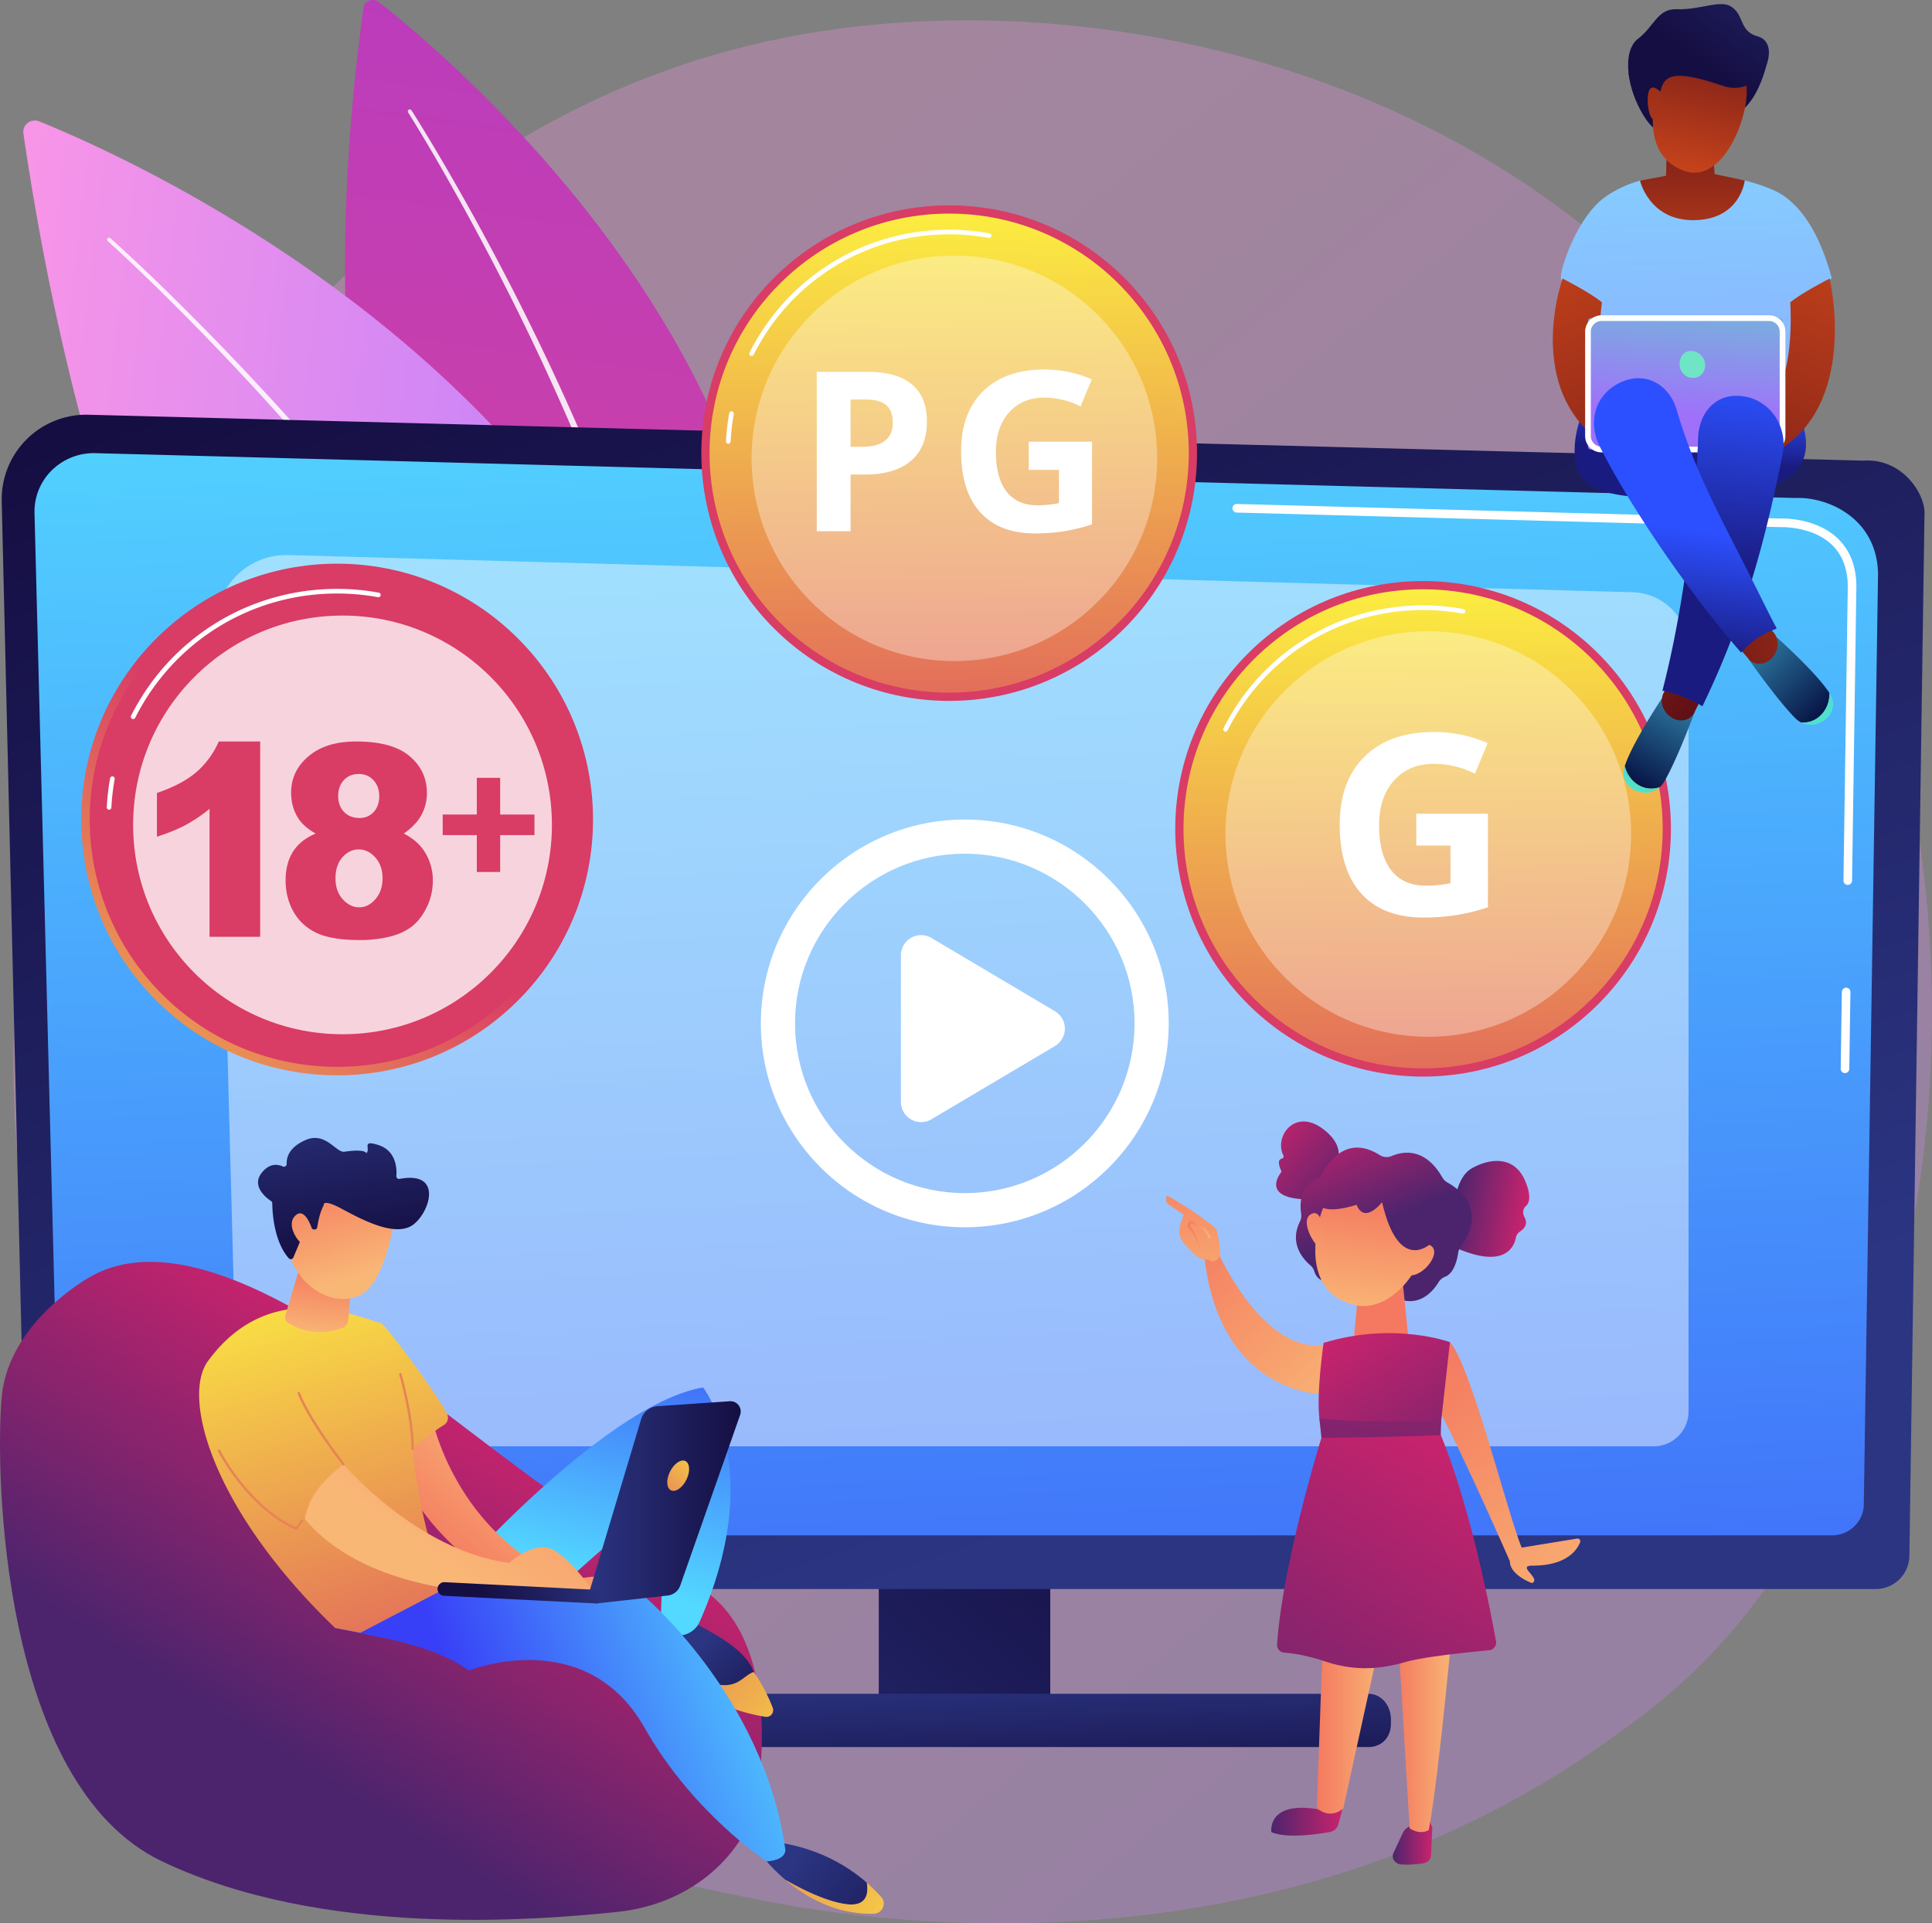 <svg xmlns="http://www.w3.org/2000/svg" xmlns:xlink="http://www.w3.org/1999/xlink" viewBox="0 0 2811.905 2800">
  <rect x="0" y="0" width="2811.905" height="2800" fill="#808080" stroke="none"/>
  <defs>
    <style>
      .cls-1 {
        opacity: 0.3;
        fill: url(#linear-gradient);
      }

      .cls-2 {
        fill: url(#linear-gradient-2);
      }

      .cls-10, .cls-11, .cls-3, .cls-5, .cls-51, .cls-56 {
        fill: #fff;
      }

      .cls-3 {
        opacity: 0.86;
      }

      .cls-4 {
        fill: url(#linear-gradient-3);
      }

      .cls-6 {
        fill: url(#linear-gradient-4);
      }

      .cls-7 {
        fill: url(#linear-gradient-5);
      }

      .cls-8 {
        fill: url(#linear-gradient-6);
      }

      .cls-9 {
        fill: url(#linear-gradient-7);
      }

      .cls-10 {
        opacity: 0.46;
      }

      .cls-11, .cls-15, .cls-16, .cls-17, .cls-18, .cls-19, .cls-20, .cls-21, .cls-22, .cls-23, .cls-24, .cls-25, .cls-26, .cls-27, .cls-28, .cls-29, .cls-30 {
        fill-rule: evenodd;
      }

      .cls-12 {
        fill: url(#linear-gradient-8);
      }

      .cls-13 {
        fill: url(#linear-gradient-9);
      }

      .cls-14 {
        fill: url(#linear-gradient-10);
      }

      .cls-15 {
        fill: url(#linear-gradient-11);
      }

      .cls-16 {
        fill: url(#linear-gradient-12);
      }

      .cls-17 {
        fill: url(#linear-gradient-13);
      }

      .cls-18 {
        fill: url(#linear-gradient-14);
      }

      .cls-19 {
        fill: url(#linear-gradient-15);
      }

      .cls-20 {
        fill: url(#linear-gradient-16);
      }

      .cls-21 {
        fill: url(#linear-gradient-17);
      }

      .cls-22 {
        fill: url(#linear-gradient-18);
      }

      .cls-23 {
        fill: url(#linear-gradient-19);
      }

      .cls-24 {
        fill: url(#linear-gradient-20);
      }

      .cls-25 {
        fill: url(#linear-gradient-21);
      }

      .cls-26 {
        fill: url(#linear-gradient-22);
      }

      .cls-27 {
        fill: url(#linear-gradient-23);
      }

      .cls-28 {
        fill: url(#linear-gradient-24);
      }

      .cls-29 {
        fill: url(#linear-gradient-25);
      }

      .cls-30 {
        fill: url(#linear-gradient-26);
      }

      .cls-31 {
        fill: url(#linear-gradient-27);
      }

      .cls-32 {
        fill: url(#linear-gradient-28);
      }

      .cls-33 {
        fill: url(#linear-gradient-29);
      }

      .cls-34 {
        fill: url(#linear-gradient-30);
      }

      .cls-35 {
        fill: url(#linear-gradient-31);
      }

      .cls-36 {
        fill: url(#linear-gradient-32);
      }

      .cls-37 {
        fill: url(#linear-gradient-33);
      }

      .cls-38 {
        fill: url(#linear-gradient-34);
      }

      .cls-39 {
        fill: url(#linear-gradient-35);
      }

      .cls-40 {
        fill: url(#linear-gradient-36);
      }

      .cls-41 {
        fill: url(#linear-gradient-37);
      }

      .cls-42 {
        fill: url(#linear-gradient-38);
      }

      .cls-43 {
        fill: url(#linear-gradient-39);
      }

      .cls-44 {
        fill: url(#linear-gradient-40);
      }

      .cls-45 {
        fill: url(#linear-gradient-41);
      }

      .cls-46 {
        fill: url(#linear-gradient-42);
      }

      .cls-47 {
        fill: url(#linear-gradient-43);
      }

      .cls-48 {
        fill: #e78456;
      }

      .cls-49 {
        fill: url(#linear-gradient-44);
      }

      .cls-50 {
        fill: url(#linear-gradient-45);
      }

      .cls-51 {
        opacity: 0.34;
      }

      .cls-52 {
        fill: url(#linear-gradient-46);
      }

      .cls-53 {
        fill: url(#linear-gradient-47);
      }

      .cls-54 {
        fill: url(#linear-gradient-48);
      }

      .cls-55 {
        fill: url(#linear-gradient-49);
      }

      .cls-56 {
        opacity: 0.78;
      }

      .cls-57 {
        fill: url(#linear-gradient-50);
      }

      .cls-58 {
        fill: url(#linear-gradient-51);
      }

      .cls-59 {
        fill: url(#linear-gradient-52);
      }

      .cls-60 {
        fill: url(#New_Gradient_Swatch_37);
      }

      .cls-61 {
        fill: url(#New_Gradient_Swatch_5);
      }

      .cls-62 {
        fill: url(#linear-gradient-53);
      }

      .cls-63 {
        fill: url(#linear-gradient-54);
      }

      .cls-64 {
        fill: url(#linear-gradient-55);
      }

      .cls-65 {
        fill: url(#linear-gradient-56);
      }

      .cls-66 {
        fill: url(#linear-gradient-57);
      }

      .cls-67 {
        fill: url(#linear-gradient-58);
      }

      .cls-68 {
        fill: url(#linear-gradient-59);
      }

      .cls-69 {
        fill: url(#New_Gradient_Swatch_5-2);
      }

      .cls-70 {
        fill: url(#linear-gradient-60);
      }

      .cls-71 {
        fill: url(#linear-gradient-61);
      }

      .cls-72 {
        fill: url(#linear-gradient-62);
      }

      .cls-73 {
        fill: url(#New_Gradient_Swatch_5-3);
      }

      .cls-74 {
        fill: url(#linear-gradient-63);
      }

      .cls-75 {
        fill: url(#linear-gradient-64);
      }

      .cls-76 {
        fill: url(#linear-gradient-65);
      }

      .cls-77 {
        fill: url(#linear-gradient-66);
      }

      .cls-78 {
        fill: #70e5c5;
      }
    </style>
    <linearGradient id="linear-gradient" x1="3161.879" y1="3629.225" x2="684.393" y2="552.343" gradientUnits="userSpaceOnUse">
      <stop offset="0" stop-color="#b37cff"/>
      <stop offset="1" stop-color="#f895e7"/>
    </linearGradient>
    <linearGradient id="linear-gradient-2" x1="1025.795" y1="-921.275" x2="557.091" y2="2547.115" gradientUnits="userSpaceOnUse">
      <stop offset="0" stop-color="#a737d5"/>
      <stop offset="1" stop-color="#ef497a"/>
    </linearGradient>
    <linearGradient id="linear-gradient-3" x1="4039.729" y1="-1126.393" x2="5220.602" y2="-1126.393" gradientTransform="matrix(-0.993, -0.115, -0.115, 0.993, 5007.082, 2635.338)" xlink:href="#linear-gradient"/>
    <linearGradient id="linear-gradient-4" x1="977.67" y1="2895.728" x2="1614.704" y2="2132.033" gradientUnits="userSpaceOnUse">
      <stop offset="0" stop-color="#2b3582"/>
      <stop offset="1" stop-color="#150e42"/>
    </linearGradient>
    <linearGradient id="linear-gradient-5" x1="-1392.579" y1="2196.569" x2="-768.482" y2="324.271" gradientTransform="matrix(-1, 0, 0, 1, 257.682, 0)" xlink:href="#linear-gradient-4"/>
    <linearGradient id="linear-gradient-6" x1="1363.692" y1="444.994" x2="1487.165" y2="3277.637" gradientUnits="userSpaceOnUse">
      <stop offset="0" stop-color="#53d8ff"/>
      <stop offset="1" stop-color="#3840f7"/>
    </linearGradient>
    <linearGradient id="linear-gradient-7" x1="1397.049" y1="2428.264" x2="1406.482" y2="2644.662" xlink:href="#linear-gradient-4"/>
    <linearGradient id="linear-gradient-8" x1="1960.967" y1="2057.707" x2="1711.369" y2="1794.618" gradientUnits="userSpaceOnUse">
      <stop offset="0" stop-color="#f9b776"/>
      <stop offset="1" stop-color="#f47960"/>
    </linearGradient>
    <linearGradient id="linear-gradient-9" x1="1754.916" y1="1928.459" x2="1721.186" y2="1665.369" xlink:href="#linear-gradient-8"/>
    <linearGradient id="linear-gradient-10" x1="-4658.026" y1="1799.8" x2="-4624.258" y2="1799.8" gradientTransform="matrix(-1, 0, 0, 1, -2895.345, 0)" xlink:href="#linear-gradient-8"/>
    <linearGradient id="linear-gradient-11" x1="-4731.367" y1="1638.426" x2="-4864.462" y2="1755.864" gradientTransform="matrix(-1, 0, 0, 1, -2895.345, 0)" gradientUnits="userSpaceOnUse">
      <stop offset="0" stop-color="#cb236d"/>
      <stop offset="1" stop-color="#4c246d"/>
    </linearGradient>
    <linearGradient id="linear-gradient-12" x1="-5732.155" y1="807.708" x2="-5624.126" y2="807.708" gradientTransform="matrix(-0.984, -0.177, -0.177, 0.984, -3275.541, -40.026)" xlink:href="#linear-gradient-11"/>
    <linearGradient id="linear-gradient-13" x1="-5428.717" y1="709.003" x2="-5525.709" y2="856.287" gradientTransform="matrix(-0.984, -0.177, -0.177, 0.984, -3275.541, -40.026)" xlink:href="#linear-gradient-11"/>
    <linearGradient id="linear-gradient-14" x1="-4849.042" y1="2648.375" x2="-4745.585" y2="2648.375" xlink:href="#linear-gradient-11"/>
    <linearGradient id="linear-gradient-15" x1="-4979.992" y1="2681.919" x2="-4922.448" y2="2681.919" xlink:href="#linear-gradient-11"/>
    <linearGradient id="linear-gradient-16" x1="-4913.857" y1="2028.838" x2="-4905.534" y2="1944.227" gradientTransform="matrix(-1, 0, 0, 1, -2895.345, 0)" xlink:href="#linear-gradient-8"/>
    <linearGradient id="linear-gradient-17" x1="-5012.217" y1="2496.949" x2="-4926.827" y2="2496.949" gradientTransform="matrix(-1, 0, 0, 1, -2895.345, 0)" xlink:href="#linear-gradient-8"/>
    <linearGradient id="linear-gradient-18" x1="-4912.13" y1="2488.582" x2="-4811.823" y2="2488.582" gradientTransform="matrix(-1, 0, 0, 1, -2895.345, 0)" xlink:href="#linear-gradient-8"/>
    <linearGradient id="linear-gradient-19" x1="-5234.637" y1="2371.238" x2="-4955.281" y2="1987.407" gradientTransform="matrix(-1, 0, 0, 1, -2895.345, 0)" xlink:href="#linear-gradient-8"/>
    <linearGradient id="linear-gradient-20" x1="-4858.328" y1="1922.411" x2="-5057.873" y2="2260.482" xlink:href="#linear-gradient-11"/>
    <linearGradient id="linear-gradient-21" x1="2137.381" y1="2102.53" x2="1757.588" y2="2719.695" gradientTransform="matrix(1, 0, 0, 1, 0, 0)" xlink:href="#linear-gradient-11"/>
    <linearGradient id="linear-gradient-22" x1="2077.769" y1="1508.256" x2="1955.693" y2="2511.996" gradientTransform="matrix(1, 0, 0, 1, 0, 0)" xlink:href="#linear-gradient-11"/>
    <linearGradient id="linear-gradient-23" x1="-5531.225" y1="859.402" x2="-5520.141" y2="694.532" gradientTransform="matrix(-0.985, -0.173, -0.19, 1.033, -3303.694, 67.822)" xlink:href="#linear-gradient-8"/>
    <linearGradient id="linear-gradient-24" x1="-5440.302" y1="988.595" x2="-5429.206" y2="823.53" gradientTransform="matrix(-0.984, -0.177, -0.177, 0.984, -3275.541, -40.026)" xlink:href="#linear-gradient-8"/>
    <linearGradient id="linear-gradient-25" x1="-5596.013" y1="978.126" x2="-5584.916" y2="813.059" gradientTransform="matrix(-0.984, -0.177, -0.177, 0.984, -3275.541, -40.026)" xlink:href="#linear-gradient-8"/>
    <linearGradient id="linear-gradient-26" x1="-5429.443" y1="708.526" x2="-5526.435" y2="855.809" gradientTransform="matrix(-0.984, -0.177, -0.177, 0.984, -3275.541, -40.026)" xlink:href="#linear-gradient-11"/>
    <linearGradient id="linear-gradient-27" x1="717.405" y1="2056.223" x2="408.316" y2="2547.595" gradientTransform="matrix(1, 0, 0, 1, 0, 0)" xlink:href="#linear-gradient-11"/>
    <linearGradient id="linear-gradient-28" x1="1005.588" y1="2405.685" x2="1119.763" y2="2524.934" xlink:href="#linear-gradient-4"/>
    <linearGradient id="linear-gradient-29" x1="829.363" y1="2287.396" x2="948.244" y2="1839.614" xlink:href="#linear-gradient-6"/>
    <linearGradient id="linear-gradient-30" x1="1157.048" y1="2705.002" x2="1373.015" y2="2863.509" xlink:href="#linear-gradient-4"/>
    <linearGradient id="linear-gradient-31" x1="1260.245" y1="2620.7" x2="805.857" y2="2249.529" gradientUnits="userSpaceOnUse">
      <stop offset="0" stop-color="#fdf53f"/>
      <stop offset="0.665" stop-color="#e57a58"/>
      <stop offset="1" stop-color="#d93c65"/>
    </linearGradient>
    <linearGradient id="linear-gradient-32" x1="1383.503" y1="2886.833" x2="929.116" y2="2515.663" xlink:href="#linear-gradient-31"/>
    <linearGradient id="linear-gradient-33" x1="1160.15" y1="2404.36" x2="708.404" y2="2574.755" xlink:href="#linear-gradient-6"/>
    <linearGradient id="linear-gradient-34" x1="808.13" y1="2119.191" x2="661.51" y2="2293.549" xlink:href="#linear-gradient-8"/>
    <linearGradient id="linear-gradient-35" x1="395.798" y1="1796.103" x2="630.711" y2="2620.26" xlink:href="#linear-gradient-31"/>
    <linearGradient id="linear-gradient-36" x1="637.166" y1="2277.837" x2="930.234" y2="1876.903" xlink:href="#linear-gradient-8"/>
    <linearGradient id="linear-gradient-37" x1="457.887" y1="1945.583" x2="468.682" y2="1848.428" xlink:href="#linear-gradient-8"/>
    <linearGradient id="linear-gradient-38" x1="515.464" y1="1860.835" x2="467.883" y2="1703.902" xlink:href="#linear-gradient-8"/>
    <linearGradient id="linear-gradient-39" x1="472.624" y1="1573.227" x2="516.762" y2="1824.979" xlink:href="#linear-gradient-4"/>
    <linearGradient id="linear-gradient-40" x1="466.18" y1="1875.777" x2="418.6" y2="1718.844" xlink:href="#linear-gradient-8"/>
    <linearGradient id="linear-gradient-41" x1="855.092" y1="2187.126" x2="1078.103" y2="2187.126" xlink:href="#linear-gradient-4"/>
    <linearGradient id="linear-gradient-42" x1="1042.063" y1="2092.55" x2="906.342" y2="2230.253" gradientUnits="userSpaceOnUse">
      <stop offset="0" stop-color="#fdf53f"/>
      <stop offset="1" stop-color="#d93c65"/>
    </linearGradient>
    <linearGradient id="linear-gradient-43" x1="882.16" y1="2284.61" x2="703.839" y2="2333.483" xlink:href="#linear-gradient-4"/>
    <linearGradient id="linear-gradient-44" x1="2358.585" y1="-137.974" x2="2028.036" y2="131.862" gradientTransform="translate(871.084 -783.624) rotate(45)" xlink:href="#linear-gradient-31"/>
    <linearGradient id="linear-gradient-45" x1="1377.131" y1="267.5" x2="1388.375" y2="1286.132" xlink:href="#linear-gradient-31"/>
    <linearGradient id="linear-gradient-46" x1="3048.345" y1="408.952" x2="2717.796" y2="678.788" gradientTransform="translate(1459.846 -1111.167) rotate(45)" xlink:href="#linear-gradient-31"/>
    <linearGradient id="linear-gradient-47" x1="2066.892" y1="814.427" x2="2078.135" y2="1833.059" xlink:href="#linear-gradient-31"/>
    <linearGradient id="linear-gradient-48" x1="-18.997" y1="1784.638" x2="480.582" y2="1204.771" gradientTransform="translate(987.334 2.481) rotate(45)" xlink:href="#linear-gradient-42"/>
    <linearGradient id="linear-gradient-49" x1="822.963" y1="-702.227" x2="640.824" y2="336.639" gradientTransform="translate(987.334 2.481) rotate(45)" xlink:href="#linear-gradient-31"/>
    <linearGradient id="linear-gradient-50" x1="585.635" y1="757.967" x2="439.197" y2="1018.108" xlink:href="#linear-gradient-42"/>
    <linearGradient id="linear-gradient-51" x1="738.645" y1="844.371" x2="592.208" y2="1104.512" xlink:href="#linear-gradient-42"/>
    <linearGradient id="linear-gradient-52" x1="1088.3" y1="458.532" x2="931.466" y2="767.142" xlink:href="#linear-gradient-42"/>
    <linearGradient id="New_Gradient_Swatch_37" data-name="New Gradient Swatch 37" x1="2463.691" y1="248.417" x2="2502.18" y2="1412.712" gradientUnits="userSpaceOnUse">
      <stop offset="0" stop-color="#85ccff"/>
      <stop offset="0.996" stop-color="#9a76ff"/>
    </linearGradient>
    <linearGradient id="New_Gradient_Swatch_5" data-name="New Gradient Swatch 5" x1="2469.16" y1="569.19" x2="2458.531" y2="664.184" gradientUnits="userSpaceOnUse">
      <stop offset="0" stop-color="#2c50ff"/>
      <stop offset="0.996" stop-color="#1a1b80"/>
    </linearGradient>
    <linearGradient id="linear-gradient-53" x1="2470.744" y1="-966.55" x2="2349.823" y2="-717.306" gradientTransform="translate(47.982 423.537) rotate(9.253)" xlink:href="#linear-gradient-4"/>
    <linearGradient id="linear-gradient-54" x1="2240.946" y1="356.95" x2="2495.959" y2="972.954" gradientUnits="userSpaceOnUse">
      <stop offset="0" stop-color="#c4421b"/>
      <stop offset="1" stop-color="#5c0e16"/>
    </linearGradient>
    <linearGradient id="linear-gradient-55" x1="-7758.193" y1="355.625" x2="-7503.18" y2="971.63" gradientTransform="matrix(-1, 0, 0, 1, -5065.17, 0)" xlink:href="#linear-gradient-54"/>
    <linearGradient id="linear-gradient-56" x1="2473.308" y1="295.12" x2="2449.327" y2="603.453" gradientUnits="userSpaceOnUse">
      <stop offset="0" stop-color="#52f0c0"/>
      <stop offset="1" stop-color="#9f71fb"/>
    </linearGradient>
    <linearGradient id="linear-gradient-57" x1="3439.624" y1="-2115.869" x2="3579.043" y2="-2115.869" gradientTransform="matrix(-0.499, 0.867, 0.867, 0.499, 5998.175, -900.722)" gradientUnits="userSpaceOnUse">
      <stop offset="0" stop-color="#2c759e"/>
      <stop offset="1" stop-color="#051042"/>
    </linearGradient>
    <linearGradient id="linear-gradient-58" x1="-7319.981" y1="4199.469" x2="-7441.937" y2="4198.006" gradientTransform="matrix(-0.499, 0.867, 0.867, 0.499, -4917.319, 5413.335)" gradientUnits="userSpaceOnUse">
      <stop offset="0" stop-color="#53eac9"/>
      <stop offset="0.996" stop-color="#45aed8"/>
    </linearGradient>
    <linearGradient id="linear-gradient-59" x1="1805.242" y1="3916.502" x2="1658.057" y2="4315.168" gradientTransform="translate(-2112.314 426.931) rotate(-61.241)" xlink:href="#linear-gradient-54"/>
    <linearGradient id="New_Gradient_Swatch_5-2" x1="2538.288" y1="555.16" x2="2507.238" y2="832.668" xlink:href="#New_Gradient_Swatch_5"/>
    <linearGradient id="linear-gradient-60" x1="6189.513" y1="-46.915" x2="6328.872" y2="-46.915" gradientTransform="translate(-1833.082 -3418.067) rotate(45.243)" xlink:href="#linear-gradient-57"/>
    <linearGradient id="linear-gradient-61" x1="1038.209" y1="-1083.352" x2="915.842" y2="-1084.82" gradientTransform="translate(1166.923 1081.958) rotate(45.243)" xlink:href="#linear-gradient-58"/>
    <linearGradient id="linear-gradient-62" x1="987.436" y1="-1308.834" x2="840.337" y2="-910.402" gradientTransform="translate(1177.685 1063.59) rotate(44.797)" xlink:href="#linear-gradient-54"/>
    <linearGradient id="New_Gradient_Swatch_5-3" x1="2451.938" y1="770.183" x2="2426.71" y2="952.602" xlink:href="#New_Gradient_Swatch_5"/>
    <linearGradient id="linear-gradient-63" x1="2464.811" y1="407.811" x2="2461.417" y2="112.592" xlink:href="#linear-gradient-54"/>
    <linearGradient id="linear-gradient-64" x1="2346.76" y1="-564.296" x2="2357.329" y2="-821.188" gradientTransform="translate(47.982 423.537) rotate(9.253)" xlink:href="#linear-gradient-54"/>
    <linearGradient id="linear-gradient-65" x1="2471.63" y1="-1001.629" x2="2335.568" y2="-721.175" gradientTransform="translate(47.982 423.537) rotate(9.253)" xlink:href="#linear-gradient-4"/>
    <linearGradient id="linear-gradient-66" x1="2295.02" y1="870.129" x2="2311.584" y2="467.552" gradientTransform="translate(30.448 -279.99) rotate(-7.637)" xlink:href="#linear-gradient-54"/>
  </defs>
  <g id="katman_2" data-name="katman 2">
    <g id="Illustration">
      <g>
        <path class="cls-1" d="M2488.222,2410.319c-57.341,59.609-111.596,98.051-154.462,128.422-503.882,357.01-1100.108,252.944-1226.823,227.529-187.118-37.528-548.813-110.07-810.312-413.734-395.626-459.418-334.021-1183.219-27.147-1661.01,56.132-87.396,352.639-572.465,955.286-650.255,364.716-47.077,789.857,47.872,1097.733,302.579C2968.757,878.503,2922.75,1958.595,2488.222,2410.319Z"/>
        <g>
          <path class="cls-2" d="M552.091,3.416c134.857,106.193,894.932,752.774,425.049,1495.167,0,0-608.384-311.275-448.15-1487.626C530.39.666,543.281-3.522,552.091,3.416Z"/>
          <path class="cls-3" d="M598.853,160.597c28.989,45.863,56.153,92.705,82.622,139.982q39.637,70.938,76.177,143.553,36.534,72.596,69.849,146.769c22.212,49.428,43.327,99.374,62.812,149.968,19.526,50.568,38.012,101.584,54.188,153.37,16.232,51.75,31.265,103.949,43.128,156.954,1.509,6.617,3.225,13.189,4.563,19.846l4.049,19.964,4.049,19.964c.655,3.333,1.394,6.647,1.98,9.994l1.68,10.05,6.716,40.205,5.204,40.456c6.131,54.033,9.08,108.524,7.298,163.058a6.746,6.746,0,1,1-13.484-.441l.001-.04.003-.082c2.072-53.694-.509-107.549-6.258-161.081l-4.914-40.1-6.423-39.909-1.605-9.98c-.561-3.32-1.276-6.617-1.906-9.928l-3.901-19.842-3.9-19.842c-1.289-6.617-2.956-13.156-4.415-19.74-11.466-52.719-26.109-104.733-41.957-156.338-15.791-51.645-33.902-102.575-53.06-153.09-19.117-50.538-39.873-100.467-61.734-149.902q-32.758-74.172-68.814-146.855-36.098-72.626-75.176-143.737c-26.125-47.328-53.01-94.327-81.587-140.144l-.026-.041a2.858,2.858,0,0,1,4.84-3.039Z"/>
        </g>
        <g>
          <path class="cls-4" d="M57,176.673c183.988,74.42,1236.996,551.227,967.06,1619.723,0,0-774.04-135.443-989.992-1601.755A16.791,16.791,0,0,1,57,176.673Z"/>
          <path class="cls-3" d="M160.714,346.778c49.674,44.813,97.354,91.584,144.121,139.302q70.08,71.628,136.614,146.625c88.606,100.006,172.56,204.278,249.39,313.737,76.666,109.489,146.509,224.199,203.289,345.566,14.286,30.284,27.419,61.118,39.754,92.272q18.566,46.706,33.531,94.788a1084.381,1084.381,0,0,1,42.895,196.55,6.746,6.746,0,1,1-13.395,1.611l-.003-.033-.007-.059a1071.433,1071.433,0,0,0-41.448-194.366q-14.568-47.635-32.778-94.107c-12.087-30.963-24.974-61.639-39.023-91.794-55.82-120.853-124.801-235.431-200.689-344.93-76.051-109.479-159.304-213.922-247.256-314.165q-66.001-75.165-135.663-147.03c-46.435-47.844-93.888-94.838-143.126-139.694l-.043-.038a2.857,2.857,0,0,1,3.838-4.234Z"/>
        </g>
        <path class="cls-5" d="M1084.626,1695.382c-.059,0-.12,0-.18-.003a3.374,3.374,0,0,1-3.192-3.544,327.038,327.038,0,0,1,4.728-40.861,3.372,3.372,0,1,1,6.637,1.199,320.479,320.479,0,0,0-4.63,40.011A3.372,3.372,0,0,1,1084.626,1695.382Z"/>
        <g>
          <rect class="cls-6" x="1278.986" y="2260.09" width="249.598" height="249.598"/>
          <g>
            <path class="cls-7" d="M38.79,2264.49a48.987,48.987,0,0,0,48.866,48.819H2730.141a48.986,48.986,0,0,0,48.866-48.819l21.988-1518.564c0-26.85-31.634-79.269-89.611-75.33L128.858,603.774A123.14,123.14,0,0,0,2.501,729.72Z"/>
            <path class="cls-8" d="M87.034,2189.728c0,25.002,20.803,45.459,46.23,45.459h2533.152c25.427,0,46.23-20.457,46.23-45.459l20.749-1355.56c-2.444-81.575-75.175-110.893-119.264-109.162L138.941,659.71a87.211,87.211,0,0,0-63.377,24.808,84.243,84.243,0,0,0-25.34,62.277Z"/>
            <g>
              <path class="cls-5" d="M2685.272,1562.228h-.093a6.266,6.266,0,0,1-6.172-6.36l1.641-111.798a6.43,6.43,0,0,1,6.353-6.172,6.265,6.265,0,0,1,6.173,6.36l-1.641,111.798A6.266,6.266,0,0,1,2685.272,1562.228Z"/>
              <path class="cls-5" d="M2689.296,1288.261h-.093a6.267,6.267,0,0,1-6.172-6.36l6.288-428.195c-.119-25.588-7.893-46.019-23.107-60.595-28.35-27.165-73.327-25.758-75.25-25.702l-791.07-21.212a6.264,6.264,0,0,1,.166-12.526,1.582,1.582,0,0,1,.171.006l790.635,21.212c4.906-.231,52.416-1.101,84.014,29.172,17.759,17.021,26.833,40.472,26.967,69.706l-6.291,428.32A6.265,6.265,0,0,1,2689.296,1288.261Z"/>
            </g>
          </g>
          <path class="cls-9" d="M1991.452,2465.84H818.293a41.923,41.923,0,0,0-41.878,41.93,35.64,35.64,0,0,0,35.595,35.648h1179.442c19.659,0,32.956-14.276,32.956-33.935v-6.283C2024.408,2483.542,2011.111,2465.84,1991.452,2465.84Z"/>
        </g>
        <path class="cls-10" d="M2406.737,2105.585H427.767a83.624,83.624,0,0,1-83.592-81.292L314.612,912.653A101.913,101.913,0,0,1,419.308,808.07l1954.641,54.08a83.624,83.624,0,0,1,83.624,83.624v1108.974A50.836,50.836,0,0,1,2406.737,2105.585Z"/>
        <g>
          <path class="cls-5" d="M1404.195,1786.692c-163.666,0-296.818-133.152-296.818-296.817,0-163.666,133.152-296.817,296.818-296.817,163.666,0,296.817,133.152,296.817,296.817C1701.013,1653.54,1567.861,1786.692,1404.195,1786.692Zm0-543.894c-136.24,0-247.079,110.838-247.079,247.078,0,136.239,110.839,247.077,247.079,247.077,136.238,0,247.077-110.838,247.077-247.077C1651.273,1353.636,1540.434,1242.798,1404.195,1242.798Z"/>
          <path class="cls-11" d="M1311.212,1604.182v-213.39a29.417,29.417,0,0,1,44.429-25.299l179.809,106.696a29.417,29.417,0,0,1,0,50.596l-179.809,106.695A29.417,29.417,0,0,1,1311.212,1604.182Z"/>
        </g>
        <g>
          <path class="cls-12" d="M1757.354,1788.784s71.191,191.828,179.471,168.289c0,0,11.163,65.274-7.062,72.971,0,0-162.42,4.708-178.557-218.356Z"/>
          <g>
            <path class="cls-13" d="M1760.408,1833.737c-.309,3.325,12.056,5.623,15.99-8.552-1.081-6.154-3.003-33.103-7.721-37.289-25.131-22.299-69.944-47.383-69.944-47.383-5.012,7.652,1.561,12.691,1.561,12.691l22.37,15.097c-2.333,7.729-5.739,14.562-6.124,23.386a26.189,26.189,0,0,0,6.612,18.292c4.452,5.087,10.445,11.655,15.848,16.641C1749.226,1836.058,1760.408,1833.737,1760.408,1833.737Z"/>
            <path class="cls-14" d="M1748.404,1822.687c-3.027-7.375-11.739-27.412-15.667-31.516-2.717-2.843-3.963-5.428-3.811-7.905.128-2.075,1.215-3.923,3.324-5.646l.871-.708,21.069,11.265,8.492,13.294-2.843,1.818-8.017-12.556-18.251-9.757a3.993,3.993,0,0,0-1.278,2.497c-.089,1.466.879,3.271,2.882,5.366,5.171,5.402,15.896,31.463,16.349,32.57Z"/>
          </g>
          <path class="cls-15" d="M1935.786,1708.623s34.379-31.052-9.825-64.715c-41.529-31.626-71.883,10.817-58.12,38.127a3.324,3.324,0,0,1-2.245,4.746c-3.625.793-6.764,4.409-1.044,17.167a3.327,3.327,0,0,1-.384,3.345c-5.094,6.829-22.076,34.186,29.144,38.368a3.38,3.38,0,0,0,2.532-.862Z"/>
          <path class="cls-16" d="M2116.373,1754.199s3.3-39.625,24.506-52.543c21.206-12.918,62.374-23.901,79.622,19.182,8.227,20.55,5.502,30.327.402,34.934-4.65,4.199-5.172,10.728-2.099,16.214,3.494,6.237,3.96,13.951-6.57,20.951a13.32,13.32,0,0,0-5.855,8.557c-2.75,14.365-17.451,48.829-96.013,11.148Z"/>
          <path class="cls-17" d="M2025.541,1682.954c15.461-6.63,48.211-13.38,73.687,31.175a19.465,19.465,0,0,0,7.486,7.411c15.179,8.369,59.111,38.784,19.106,93.672a19.043,19.043,0,0,0-3.481,8.498c-1.338,9.302-5.764,29.907-19.068,34.992a19.129,19.129,0,0,0-9.527,7.951c-8.943,14.722-34.441,45.687-77.337,13.345a19.087,19.087,0,0,0-7.375-3.406l-59.242-13.049a19.197,19.197,0,0,0-9.517.343c-7.243,2.115-21.877,3.967-27.322-13.067a19.49,19.49,0,0,0-5.942-8.919c-9.932-8.443-31.022-31.339-15.069-63.441a19.36,19.36,0,0,0,1.824-11.599c-1.87-12.022-2.849-38.718,22.101-50.236a18.527,18.527,0,0,0,8.777-8.218c8.321-16.017,35.439-57.05,83.223-26.957A19.067,19.067,0,0,0,2025.541,1682.954Z"/>
          <path class="cls-18" d="M1945.077,2624.403l8.62,9.964-5.914,21.633a15.285,15.285,0,0,1-12.001,11.002c-19.253,3.525-62.914,9.903-85.378.234,0,0-6.987-46.815,70.406-32.869Z"/>
          <path class="cls-19" d="M2080.057,2649.265l4.59,11.268-1.861,40.571c-.261,5.702-4.861,10.487-11.062,11.444-8.464,1.306-20.773,2.626-32.354,1.731-9.067-.701-14.747-9.218-11.199-16.82l13.657-29.263a17.83,17.83,0,0,1,10.343-9.314Z"/>
          <path class="cls-20" d="M2040.763,1858.346l8.812,87.289s-47.448,16.092-78.699-2.071l8.446-87.642Z"/>
          <path class="cls-21" d="M2116.872,2336.244s-22.524,251.098-37.397,327.927c0,0-11.129,8.109-27.778-2.347l-20.214-335.094Z"/>
          <path class="cls-22" d="M2016.785,2351.321l-61.703,281.199s-16.788,17.406-38.604,0l10.634-295.611Z"/>
          <path class="cls-23" d="M2094.841,1952.21l15.44,1.722c29.889,32.048,84.715,252.277,104.49,299.107l80.473-13.144a4.012,4.012,0,0,1,4.511,5.466c-3.573,8.73-16.976,33.918-69.207,33.918-24.402,0,13.688,18.938-.906,25.435,0,0-32.07-11.546-32.121-31.854,0,0-91.933-209.403-110.836-231.444C2067.781,2019.374,2094.841,1952.21,2094.841,1952.21Z"/>
          <path class="cls-24" d="M2110.281,1953.932s-81.783-30.3-183.869,1.065c0,0-11.444,77.289-5.555,114.074l175.914,6.37Z"/>
          <path class="cls-25" d="M1923.26,2093.228s-56.219,180.482-64.563,300.733a11.212,11.212,0,0,0,10.409,11.964c11.7.838,32.334,3.72,60.365,13.054,45.454,15.136,83.09,10.147,117.071.388,26.672-7.659,93.374-14.357,120.833-16.884a11.193,11.193,0,0,0,9.997-13.13c-7.985-44.493-38.312-202.411-84.324-309.753Z"/>
          <path class="cls-26" d="M1920.282,2064.905l2.978,28.323s54.097.208,173.613-3.812l.621-20.487S1965.09,2071.522,1920.282,2064.905Z"/>
          <path class="cls-27" d="M1920.672,1773.719c-13.583,52.485-9.619,112.802,52.13,126.334,42.723,9.363,87.619-34.168,101.202-86.653,13.583-52.485-9.672-92.455-52.014-103.413C1979.648,1699.029,1934.254,1721.233,1920.672,1773.719Z"/>
          <path class="cls-28" d="M1925.315,1789.909s-2.023-31.736-17.851-21.948c-15.828,9.788,6.118,47.822,15.901,50.052C1933.149,1820.243,1925.315,1789.909,1925.315,1789.909Z"/>
          <path class="cls-29" d="M2060.726,1826.512s4.735-24.208,21.886-13.019c17.15,11.19-15.573,50.743-35.74,41.944Z"/>
          <path class="cls-30" d="M2086.11,1807.265s-49.102,53.158-74.613-57.15c0,0-25.457,32.951-37.076,3.806,0,0-50.681,17.37-56.281-3.949-5.6-21.319,68.516-79.124,128.119-37.639C2105.862,1753.819,2086.11,1807.265,2086.11,1807.265Z"/>
        </g>
        <g>
          <path class="cls-31" d="M128.749,1860.36s-116.692,64.642-126.346,174.046c-9.655,109.404-.804,563.494,233.192,675.258s543.728,86.006,662.287,73.788c118.559-12.218,184.295-92.793,198.979-148.27,14.684-55.477,38.403-262.139-86.319-328.801-124.722-66.662-255.716-168.79-386.611-268.236C493.036,1938.7,268.712,1776.365,128.749,1860.36Z"/>
          <path class="cls-32" d="M973.764,2344.097s-31.495,1.666-35.356,66.461c0,0,73.03,65.468,171.68,81.051,7.406,1.17-10.354-50.556-13.024-57.563C1084.361,2400.708,1044.353,2379.237,973.764,2344.097Z"/>
          <path class="cls-33" d="M619.068,2267.91h66.462s203.988-225.286,337.778-248.014c0,0,93.131,118.881-4.96,341.005-7.891,17.868-29.96,25.807-46.422,15.292a26.576,26.576,0,0,1-10.607-12.644l7.888-189.658s-174.003,152.185-204.247,181.553C734.714,2384.813,580.979,2366.913,619.068,2267.91Z"/>
          <path class="cls-34" d="M1261.61,2740.909c-27.851-24.405-72.227-51.79-136.289-59.641l-21.665,13.252s13.815,20.378,39.053,41.903c23.195,13.472,59.013,31.72,88.707,35.675C1260.286,2775.942,1264.544,2758.497,1261.61,2740.909Z"/>
          <path class="cls-35" d="M1097.064,2434.047c-17.158,5.553-24.704,29.862-68.242,13.787a385.374,385.374,0,0,1-89.544-47.174c-.36,3.134-.662,6.408-.871,9.899,0,0,77.003,73.243,175.653,88.825a9.818,9.818,0,0,0,10.605-13.229A247.763,247.763,0,0,0,1097.064,2434.047Z"/>
          <path class="cls-36" d="M1282.592,2761.749a229.767,229.767,0,0,0-20.981-20.84c2.933,17.588-1.324,35.033-30.194,31.188-29.694-3.955-65.511-22.203-88.707-35.675,29.072,24.794,73.306,51.111,129.135,49.565C1284.246,2785.644,1290.786,2771.062,1282.592,2761.749Z"/>
          <path class="cls-37" d="M621.5,2315.998l311.234,3.37s177.738,147.052,209.976,371.283c0,0,5.351,16.492-26.776,19.313,0,0-107.459-70.184-177.526-194.268-85.914-152.146-256.119-83.659-256.119-83.659-55.925-40.319-134.949-48.53-194.484-61.963Z"/>
          <path class="cls-38" d="M628.85,2065.283s33.505,167.912,197.669,234.339l58.395-6.882,13.78,21.97-136.976,4.365s-117.087-46.375-179.121-172.742C580.546,2142.159,546.385,2071.624,628.85,2065.283Z"/>
          <path class="cls-39" d="M646.804,2313.254s-38.1-103.569-46.289-204.203c0,0,27.873-23.955,45.296-34.29a12.598,12.598,0,0,0,4.92-16.334c-12.809-26.535-90.271-130.725-96.073-132.173-31.539-7.871-160.886-69.372-251.984,55.236-39.096,53.478,7.759,218.101,185.13,388.584l36.592,6.999Z"/>
          <path class="cls-40" d="M499.992,2131.745s105.856,125.339,241.193,143.662c0,0,34.977-31.888,60.985-20.503,26.009,11.384,61.671,61.636,61.671,61.636H690.068s-164.309-5.79-246.414-105.426C450.26,2176.25,470.045,2155.423,499.992,2131.745Z"/>
          <path class="cls-41" d="M438.238,1838.341l-23.162,77.25a8.493,8.493,0,0,0,3.299,9.46c11.151,7.638,40.296,22.826,80.277,8.066a12.596,12.596,0,0,0,8.102-10.816l5.491-67.296Z"/>
          <g>
            <path class="cls-42" d="M573.862,1775.781s-11.388,80.077-42.148,104.703-90.693,6.083-110.936-54.285l40.333-103.219Z"/>
            <path class="cls-43" d="M456.568,1789.774a3.963,3.963,0,0,0,5.155-3.176c1.11-7.392,3.882-22.021,9.494-31.985,0,0-2.935-10.506,26.551,5.365,29.487,15.871,73.775,39.185,99.85,25.302,25.422-13.536,51.173-81.655-16.013-69.034a3.964,3.964,0,0,1-4.715-4.151c.825-11.196-.285-36.953-26.368-45.22-24.408-7.737-11.303,4.803-16.809,11.454-1.62,1.956,2.045-6.662-32.639-1.62-11.9,1.73-27.169-29.863-56.4-16.981-24.078,10.611-27.822,25.441-27.424,34.683a3.952,3.952,0,0,1-5.632,3.769c-7.374-3.396-19.235-5.161-30.597,9.075-15.707,19.681,6.739,36.747,13.473,41.222a3.967,3.967,0,0,1,1.797,3.273c.064,10.235,1.657,54.88,24.033,80.063a3.998,3.998,0,0,0,6.647-1.148l17.229-41.049a3.982,3.982,0,0,1,4.894-2.249Z"/>
            <path class="cls-44" d="M456.931,1798.108s-10.52-42.851-26.502-28.938c-15.981,13.912,4.166,44.533,22.474,50.37Z"/>
          </g>
          <path class="cls-45" d="M855.092,2326.266l78.024-260.201a26.607,26.607,0,0,1,23.669-18.903l105.342-7.208a14.94,14.94,0,0,1,15.117,19.854l-87.224,248.489a21.871,21.871,0,0,1-18.438,14.516l-103.735,11.519Z"/>
          <path class="cls-46" d="M998.99,2154.254c-5.825,11.759-15.885,18.646-22.469,15.385s-7.199-15.438-1.374-27.196c5.825-11.759,15.884-18.646,22.468-15.385C1004.199,2130.319,1004.814,2142.495,998.99,2154.254Z"/>
          <path class="cls-47" d="M867.849,2334.334c-.169,0-.339-.004-.509-.014l-221.035-11.172a9.906,9.906,0,1,1,1-19.786l221.035,11.172a9.906,9.906,0,0,1-.491,19.8Z"/>
          <path class="cls-48" d="M600.517,2110.803a1.754,1.754,0,0,1-1.752-1.759c.149-46.176-17.672-107.48-17.855-108.095a1.755,1.755,0,1,1,3.369-.985c.183.618,18.147,62.401,17.991,109.093A1.751,1.751,0,0,1,600.517,2110.803Z"/>
          <path class="cls-48" d="M499.995,2133.497a1.755,1.755,0,0,1-1.379-.666c-.482-.615-48.832-62.068-65.451-104.186a1.753,1.753,0,0,1,3.26-1.29c16.436,41.639,64.459,102.692,64.948,103.303a1.754,1.754,0,0,1-1.379,2.839Z"/>
          <path class="cls-48" d="M431.964,2227.459l-1.304-.557c-69.94-29.944-113.141-113.447-113.569-114.285a1.754,1.754,0,0,1,3.124-1.596c.421.825,42.522,82.185,110.526,112.092l7.206-10.181a1.754,1.754,0,1,1,2.866,2.024Z"/>
        </g>
        <g>
          <circle class="cls-49" cx="1381.46" cy="659.679" r="360.721" transform="translate(-61.843 1170.055) rotate(-45)"/>
          <circle class="cls-50" cx="1381.46" cy="659.679" r="348.727"/>
          <path class="cls-5" d="M1059.994,645.969c-.059,0-.12,0-.179-.003a3.375,3.375,0,0,1-3.192-3.547,327.237,327.237,0,0,1,4.728-40.858,3.372,3.372,0,1,1,6.637,1.199,320.869,320.869,0,0,0-4.63,40.014A3.372,3.372,0,0,1,1059.994,645.969Z"/>
          <path class="cls-5" d="M1093.902,518.189a3.373,3.373,0,0,1-3.007-4.891c55.7-110.352,167.038-178.905,290.566-178.905a328.037,328.037,0,0,1,58.679,5.28,3.372,3.372,0,1,1-1.209,6.634,321.58,321.58,0,0,0-57.47-5.168c-120.967,0-229.998,67.133-284.545,175.196A3.372,3.372,0,0,1,1093.902,518.189Z"/>
          <circle class="cls-51" cx="1389.058" cy="667.277" r="295.154" transform="translate(-64.99 1177.654) rotate(-45)"/>
          <g>
            <path class="cls-5" d="M1349.097,613.682q0,37.468-23.417,57.313t-66.6,19.845h-21.115v82.556h-49.216V541.287h74.141q42.231,0,64.219,18.178T1349.097,613.682Zm-111.133,36.833h16.194q22.703,0,33.975-8.97t11.272-26.116q0-17.305-9.446-25.561t-29.609-8.255h-22.385Z"/>
            <path class="cls-5" d="M1497.287,643.053h92.082v120.341a259.618,259.618,0,0,1-42.151,10.24,274.561,274.561,0,0,1-40.405,2.937q-52.55,0-80.254-30.879t-27.704-88.668q0-56.201,32.149-87.636,32.149-31.435,89.144-31.435a172.481,172.481,0,0,1,68.902,14.289l-16.352,39.373a116.79,116.79,0,0,0-52.867-12.701q-31.911,0-51.121,21.433t-19.21,57.63q0,37.785,15.479,57.71t45.009,19.924a159.206,159.206,0,0,0,31.276-3.175v-48.422h-43.977Z"/>
          </g>
        </g>
        <g>
          <circle class="cls-52" cx="2071.22" cy="1206.606" r="360.721" transform="translate(-246.553 1817.981) rotate(-45)"/>
          <circle class="cls-53" cx="2071.22" cy="1206.606" r="348.727"/>
          <path class="cls-5" d="M1783.662,1065.117a3.373,3.373,0,0,1-3.007-4.891c55.701-110.355,167.04-178.908,290.566-178.908a328.038,328.038,0,0,1,58.679,5.28,3.371,3.371,0,0,1,2.714,3.923,3.336,3.336,0,0,1-3.923,2.711,321.58,321.58,0,0,0-57.47-5.168c-120.967,0-229.996,67.133-284.545,175.199A3.372,3.372,0,0,1,1783.662,1065.117Z"/>
          <circle class="cls-51" cx="2078.819" cy="1214.204" r="295.154" transform="translate(-249.7 1825.579) rotate(-45)"/>
          <path class="cls-5" d="M2061.315,1184.625h104.251v136.246a293.928,293.928,0,0,1-47.722,11.594,310.849,310.849,0,0,1-45.745,3.325q-59.495,0-90.861-34.96t-31.365-100.387q0-63.629,36.398-99.219t100.926-35.589a195.279,195.279,0,0,1,78.009,16.177l-18.514,44.577a132.227,132.227,0,0,0-59.855-14.38q-36.128,0-57.877,24.265t-21.749,65.247q0,42.779,17.525,65.337,17.525,22.558,50.957,22.558a180.245,180.245,0,0,0,35.41-3.595v-54.822h-49.789Z"/>
        </g>
        <g>
          <circle class="cls-54" cx="490.673" cy="1193.058" r="372.454" transform="translate(-699.905 696.397) rotate(-45)"/>
          <circle class="cls-55" cx="490.673" cy="1193.058" r="360.07" transform="translate(-699.905 696.397) rotate(-45)"/>
          <path class="cls-5" d="M158.751,1178.793c-.059,0-.119,0-.18-.003a3.375,3.375,0,0,1-3.192-3.544,336.902,336.902,0,0,1,4.88-42.175,3.372,3.372,0,1,1,6.637,1.199,330.874,330.874,0,0,0-4.781,41.325A3.372,3.372,0,0,1,158.751,1178.793Z"/>
          <path class="cls-5" d="M193.759,1046.856a3.373,3.373,0,0,1-3.007-4.891c57.495-113.906,172.419-184.666,299.921-184.666a338.723,338.723,0,0,1,60.568,5.451,3.372,3.372,0,1,1-1.209,6.634,332.265,332.265,0,0,0-59.359-5.339c-124.942,0-237.558,69.34-293.9,180.957A3.371,3.371,0,0,1,193.759,1046.856Z"/>
          <circle class="cls-56" cx="498.518" cy="1200.904" r="304.755"/>
          <g>
            <path class="cls-57" d="M378.658,1079.49V1363.79H304.966v-186.292a222.578,222.578,0,0,1-34.611,23.454q-16.726,8.965-41.943,17.16v-63.686q37.2-12.772,57.773-30.698a124.536,124.536,0,0,0,32.194-44.237Z"/>
            <path class="cls-58" d="M459.49,1213.536q-17.171-9.725-25.041-21.737-10.731-16.397-10.732-37.754,0-35.082,30.944-57.394,24.147-17.161,63.854-17.162,52.586,0,77.715,21.356,25.129,21.357,25.131,53.77a66.479,66.479,0,0,1-10.017,35.275q-7.511,12.206-23.609,23.645,21.284,10.869,31.748,28.792a77.239,77.239,0,0,1,10.463,39.661,86.973,86.973,0,0,1-9.033,39.185q-9.033,18.211-22.179,28.125-13.145,9.916-32.732,14.587a179.651,179.651,0,0,1-41.764,4.671q-41.678,0-63.675-10.487-22.001-10.483-33.448-30.889-11.448-20.401-11.447-45.571,0-24.599,10.732-41.663Q437.132,1222.882,459.49,1213.536Zm28.797,65.402q0,18.497,10.552,30.222,10.551,11.727,24.147,11.727,13.055,0,23.431-11.918,10.371-11.913,10.374-30.222,0-18.492-10.464-30.318-10.463-11.82-24.235-11.821-13.595,0-23.699,11.441Q488.286,1259.49,488.287,1278.938Zm3.935-120.318q0,14.494,8.495,23.358,8.495,8.866,22.627,8.867,12.518,0,20.569-8.772,8.05-8.769,8.049-22.69,0-14.489-8.407-23.549-8.409-9.053-21.463-9.057-13.239,0-21.553,8.866Q492.222,1144.511,492.222,1158.621Z"/>
          </g>
          <path class="cls-59" d="M727.965,1132.364v53.427h49.919v29.951h-49.919v53.7h-34v-53.7h-49.651v-29.951h49.651v-53.427Z"/>
        </g>
        <g>
          <g>
            <path class="cls-60" d="M2337.064,286.189a164.073,164.073,0,0,1,49.864-23.198c6.698-1.823,42.861,8.688,65.217,8.174,30.687-.705,61.923-14.671,87.218-8.367,25.126,6.262,45.691,14.44,57.565,22.885,35.542,25.279,56.41,72.415,69.126,119.104-24.079,24.718-54.382,35.703-54.382,35.703l-5.6,226.946-134.197,68.661-153.17-76.9,5.487-221.781s-48.639-22.651-52.208-30.89S2294.151,315.694,2337.064,286.189Z"/>
            <path class="cls-61" d="M2346.685,579.928s-20.505.355-35.717,12.098c-12.564,9.699-25.277,57.237-16.087,88.689,20.317,69.534,198.533,35.279,249.089,32.3s96.73-27.957,81.686-88.685S2346.685,579.928,2346.685,579.928Z"/>
            <path class="cls-62" d="M2409.749,76.589c-.618,1.17-39.504,29.785-39.504,29.785s8.588,61.436,43.46,85.695c38.34,26.672,92.485-21.969,92.485-21.969s43.09,10.243,66.006-79.455c5.257-20.579-25.09-22.319-61.716-18.528C2463.248,77.004,2409.749,76.589,2409.749,76.589Z"/>
            <path class="cls-63" d="M2274.249,405.535s-65.179,180.702,83.453,254.971c30.862-4.1,18.992-55.352,18.992-55.352s-64.582-14.292-45.186-165.032C2313.651,425.428,2274.249,405.535,2274.249,405.535Z"/>
            <path class="cls-64" d="M2662.919,405.535s44.85,188.629-83.453,254.971c-30.862-4.1-18.992-55.352-18.992-55.352s52.049-25.633,45.186-165.032C2623.517,425.428,2662.919,405.535,2662.919,405.535Z"/>
            <g>
              <rect class="cls-65" x="2311.218" y="463.177" width="283.166" height="191.233" rx="3.704"/>
              <path class="cls-5" d="M2574.748,658.568H2330.854a23.822,23.822,0,0,1-23.796-23.793V482.812a23.824,23.824,0,0,1,23.796-23.795h243.894a23.824,23.824,0,0,1,23.795,23.795v151.963A23.822,23.822,0,0,1,2574.748,658.568ZM2330.854,467.335a15.494,15.494,0,0,0-15.477,15.477v151.963a15.492,15.492,0,0,0,15.477,15.475h243.894a15.492,15.492,0,0,0,15.477-15.475V482.812a15.494,15.494,0,0,0-15.477-15.477Z"/>
            </g>
            <g>
              <g>
                <path class="cls-66" d="M2364.751,1115.311c10.422-32.902,53.545-97.872,53.545-97.872l9.018,1.584,39.495,16.911s-26.099,70.581-44.683,102.045a34.496,34.496,0,0,1-6.531,8.062c-1.43.457-2.879.874-4.373,1.196C2388.717,1152.08,2369.495,1135.717,2364.751,1115.311Z"/>
                <path class="cls-67" d="M2363.787,1118.612c.279-1.058.604-2.162.965-3.3,4.744,20.405,23.965,36.768,46.471,31.926,1.495-.322,2.944-.738,4.373-1.196C2394.302,1165.367,2356.292,1147.008,2363.787,1118.612Z"/>
                <path class="cls-68" d="M2427.581,996.964l-6.208,11.638a25.219,25.219,0,0,0-1.129,20.767,31.088,31.088,0,0,0,15.019,16.598,24.748,24.748,0,0,0,17.674,2.03,20.08,20.08,0,0,0,12.895-10.342l9.002-18.096Z"/>
              </g>
              <path class="cls-69" d="M2533.419,576.451c-38.163-3.524-61.138,26.477-62.028,62.256.371.835-6.044,189.411-51.833,366.835a193.003,193.003,0,0,1,48.407,17.138q5.067,2.606,9.764,5.568c59.386-122.736,90.682-236.551,116.798-367.077C2602.342,620.539,2575.717,580.356,2533.419,576.451Z"/>
            </g>
            <g>
              <g>
                <path class="cls-70" d="M2662.617,1008.966c-18.45-29.216-76.61-81.113-76.61-81.113l-8.287,3.853-33.749,26.544s43.184,61.712,69.134,87.436a34.4,34.4,0,0,0,8.354,6.137c1.495.076,2.998.107,4.521.035C2648.909,1050.768,2663.257,1029.966,2662.617,1008.966Z"/>
                <path class="cls-71" d="M2664.39,1011.917c-.54-.954-1.134-1.94-1.773-2.951.64,21-13.708,41.802-36.637,42.892-1.523.072-3.026.041-4.521-.035C2646.92,1065.084,2678.867,1037.518,2664.39,1011.917Z"/>
                <path class="cls-72" d="M2571.828,910.391l8.956,9.686a25.382,25.382,0,0,1,6.393,19.84,31.243,31.243,0,0,1-10.237,19.949,24.602,24.602,0,0,1-16.516,6.51,19.97,19.97,0,0,1-15.071-6.711l-13.299-15.229Z"/>
              </g>
              <path class="cls-73" d="M2536.961,946.876a117.087,117.087,0,0,1,46.792-30.858c.712-.386,1.435-.717,2.151-1.086-4.983-9.373-11.279-21.622-19.377-37.89-59.065-119.466-96.619-180.576-126.42-280.855-11.577-38.957-49.553-58.264-87.39-36.364-33.777,19.55-40.559,58.142-24.421,90.098,48.282,95.603,138.22,223.368,205.802,300.14C2535.049,948.994,2535.993,947.919,2536.961,946.876Z"/>
            </g>
            <path class="cls-74" d="M2386.928,262.991s13.561,58.765,79.399,57.545c67.058-1.22,73.036-57.738,73.036-57.738l-43.804-9.373-3.661-48.808-65.891,4.881-1.22,46.368Z"/>
            <path class="cls-75" d="M2435.257,66.327s-75.511,146.269,14.062,181.755c63.181,25.03,102.794-97.133,90.979-130.221-18.269-51.16-30.3-45.089-30.3-45.089Z"/>
            <path class="cls-76" d="M2558.469,53.018c37.304,10.253,5.423,91.157-50.74,72.025s-78.233-18.853-86.985-3.43-10.632,70.189-29.621,43.119c-20.819-29.678-32.427-89.246-6.901-108.449,22.813-17.162,28.136-43.77,55.498-42.848,36.319,1.224,64.405-14.875,80.799-3.265C2539.346,23.505,2531.021,45.474,2558.469,53.018Z"/>
            <path class="cls-77" d="M2417.29,134.19s-16.104-17.328-18.682,3.557,5.698,47.782,15.394,33.038S2417.29,134.19,2417.29,134.19Z"/>
          </g>
          <path class="cls-78" d="M2481.435,528.28c1.56,10.544-4.089,20.114-14.633,21.674a19.299,19.299,0,0,1-21.916-16.266c-1.56-10.544,3.266-21.016,13.809-22.576S2479.874,517.736,2481.435,528.28Z"/>
        </g>
      </g>
    </g>
  </g>
</svg>

